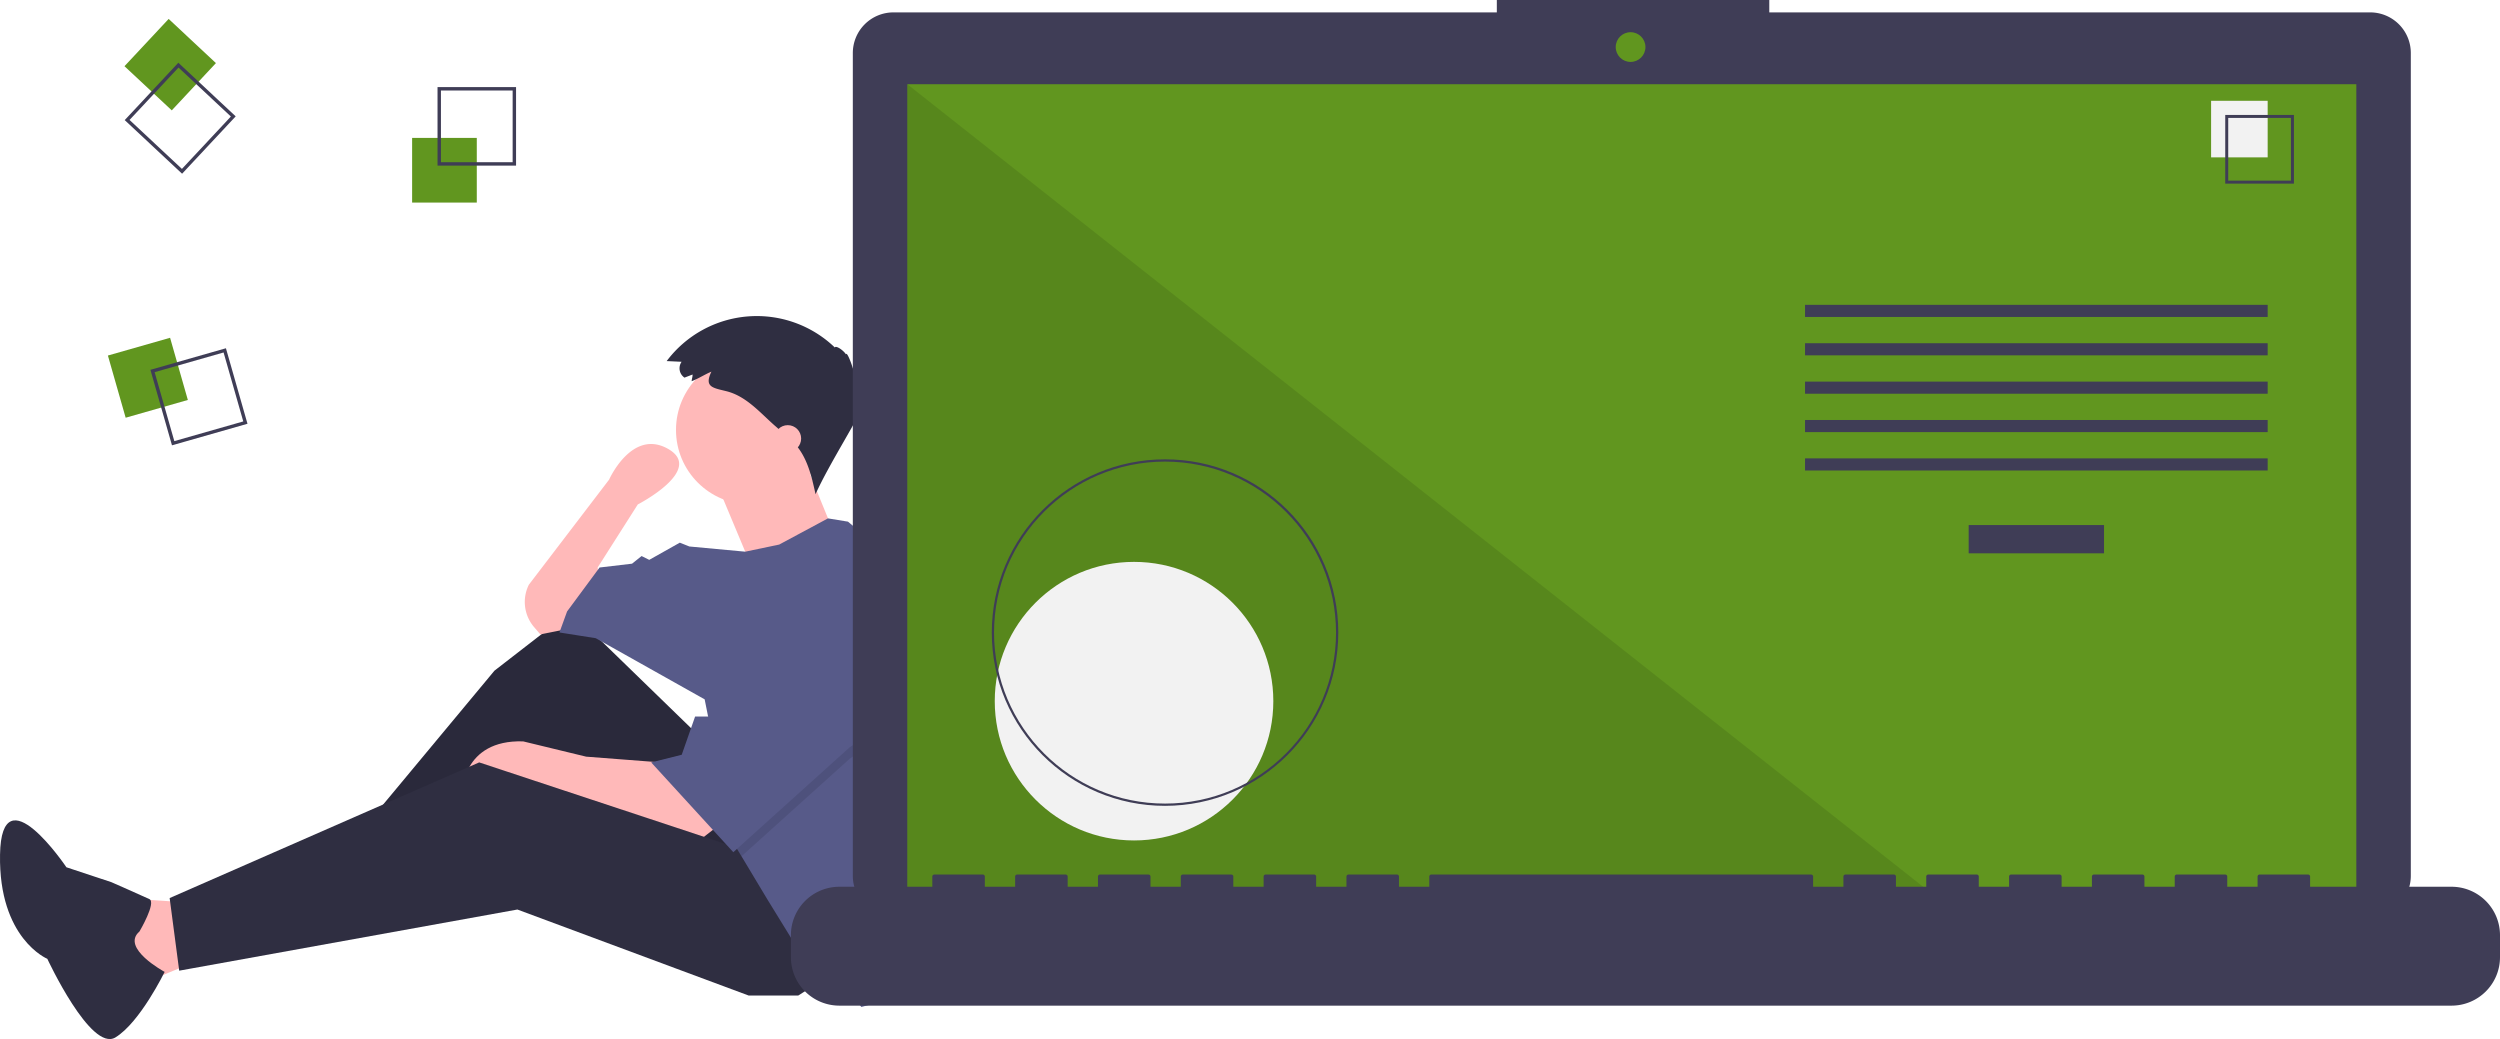 <svg xmlns="http://www.w3.org/2000/svg" width="4188.154" height="1740.666" viewBox="0 0 4188.154 1740.666"><g transform="translate(0 0)"><path d="M148.8,395.243l-96.029-6.4,32.01,144.045,108.832-44.813Z" transform="translate(151.411 1115.647)" fill="#ffb9b9"/><path d="M753.726,482.412,529.659,264.744,401.616,363.977,148.739,668.07l28.81,44.813L484.842,504.818,692.907,776.9l198.461-99.229Z" transform="translate(426.757 759.595)" fill="#2f2e41"/><path d="M753.726,482.412,529.659,264.744,401.616,363.977,148.739,668.07l28.81,44.813L484.842,504.818,692.907,776.9l198.461-99.229Z" transform="translate(426.757 759.595)" opacity="0.1"/><path d="M684.545,690.167l-28.809,22.407L422.064,632.549l-54.417-22.406L258.813,632.549s0-89.627,102.432-86.427L466.877,571.73l124.839,9.6Z" transform="translate(515.147 695.883)" fill="#ffb9b9"/><path d="M1197,675.809l-70.423,44.813h-83.226L656.035,576.576,89.461,679.009,73.454,557.369,592.016,330.1l454.542,150.445Z" transform="translate(210.751 947.118)" fill="#2f2e41"/><path d="M360.054,726.63l-48.015,9.6-10.463-12.207a64.68,64.68,0,0,1-8.743-71.019h0L427.275,476.952s38.412-86.427,99.231-51.216-51.216,92.829-51.216,92.829L408.069,624.2l6.4,54.417Z" transform="translate(593.16 326.517)" fill="#ffb9b9"/><circle cx="124.838" cy="124.838" r="124.838" transform="translate(1132.471 595.407)" fill="#ffb9b9"/><path d="M369.258,458.678l57.62,137.642L564.52,538.7s-44.814-108.833-44.814-112.035S369.258,458.678,369.258,458.678Z" transform="translate(832.032 352.797)" fill="#ffb9b9"/><path d="M944.119,799.755A717.244,717.244,0,0,1,908.944,1021.6l-9.351,28.759-44.814,204.863-48.015,12.8-35.211-44.813L701.131,1172l-51.216-83.226L606,1015.6l-13.7-22.855L544.283,752.67,361.824,650.239l-60.819-9.6,12.8-35.211L368.226,531.8l54.417-6.4,16-12.8,12.8,6.4,51.216-28.81,16,6.4,93.6,8.707,56.85-11.908,81.753-43.884,33.482,5.474,115.236,96.03A716.659,716.659,0,0,1,944.119,799.755Z" transform="translate(636.203 418.915)" fill="#575a89"/><path d="M292.441,766.375S321.111,717.783,309,712.11s-63.538-28.289-63.538-28.289l-75.418-24.994S61.221,497.092,58.832,637.739,138.07,812.2,138.07,812.2s72.8,156.672,114.039,131.689,82.5-109.792,82.5-109.792S260.246,794.116,292.441,766.375Z" transform="translate(-58.781 794.083)" fill="#2f2e41"/><path d="M662.892,421.7,541.253,501.725,359.7,665.422,346,642.567,307.582,450.509h9.6l99.233-182.455Z" transform="translate(882.504 769.092)" opacity="0.1"/><path d="M490,263.09,390.768,445.545H355.559l-22.406,64.019-51.216,12.807L419.578,672.816,614.835,496.761l121.639-80.026Z" transform="translate(808.921 754.849)" fill="#575a89"/><path d="M390.785,459.836l-13.526,5.2a18.882,18.882,0,0,1-4.827-26.542l-25-1.17a188.745,188.745,0,0,1,281.773-22.712c1.138-3.92,13.543,3.706,18.608,11.438,1.7-6.378,13.334,24.453,17.448,46.246,1.905-7.256,9.228,4.458,2.812,15.7,4.065-.594,5.9,9.806,2.754,15.6,4.447-2.089,3.7,10.326-1.124,18.623,6.346-.564-50.05,86.962-72.883,138.114-6.63-30.464-14.085-62.543-35.464-85.235-3.634-3.857-7.614-7.371-11.586-10.877l-21.488-18.968c-24.987-22.056-47.717-49.277-81-57.521-22.875-5.665-37.339-6.944-24.873-32.721-11.263,4.7-21.781,11.69-33.146,16.055C389.419,467.47,391.009,463.442,390.785,459.836Z" transform="translate(769.422 167.586)" fill="#2f2e41"/><circle cx="22.407" cy="22.407" r="22.407" transform="translate(1297.32 712.243)" fill="#ffb9b9"/><rect width="108.337" height="108.337" transform="translate(690.41 231.028)" fill="#61961f"/><path d="M379.772,394.322H248.22V262.77H379.772ZM253.94,388.6H374.052V268.489H253.939Z" transform="translate(484.753 -116.862)" fill="#3f3d56"/><rect width="108.337" height="108.337" transform="translate(284.939 565.875) rotate(74.063)" fill="#61961f"/><path d="M160.028,538.464l-36.121-126.5,126.5-36.121,36.121,126.5ZM130.978,415.9l32.98,115.5,115.5-32.98-32.98-115.5Z" transform="translate(128.079 207.575)" fill="#3f3d56"/><rect width="108.337" height="108.337" transform="matrix(-0.683, 0.731, -0.731, -0.683, 361.737, 105.706)" fill="#61961f"/><path d="M112.781,348.335,202.6,252.223l96.113,89.823-89.824,96.112Zm90.1-88.028-82.013,87.755,87.755,82.013,82.013-87.754Z" transform="translate(96.155 -147.125)" fill="#3f3d56"/><path d="M2969.994,245.808H1963.363V225.06h-456.45v20.748H496.124A68.092,68.092,0,0,0,428.032,313.9V1692.3a68.092,68.092,0,0,0,68.093,68.093H2969.994a68.092,68.092,0,0,0,68.091-68.092V313.9A68.091,68.091,0,0,0,2970,245.808Z" transform="translate(1000.662 -225.06)" fill="#3f3d56"/><rect width="2427.483" height="1369.35" transform="translate(1519.984 141.084)" fill="#61961f"/><circle cx="24.897" cy="24.897" r="24.897" transform="translate(2706.752 53.943)" fill="#61961f"/><path d="M2126.11,1405.814H392.845V36.464Z" transform="translate(1127.139 104.621)" opacity="0.1"/><circle cx="233.337" cy="233.337" r="233.337" transform="translate(1666.475 941.292)" fill="#f2f2f2"/><path d="M778.451,1004.438c-160.3,0-290.249-129.949-290.248-290.25S618.152,423.94,778.452,423.94,1068.7,553.89,1068.7,714.19C1068.519,874.416,938.676,1004.258,778.451,1004.438Zm0-576.7c-158.205,0-286.456,128.25-286.456,286.454s128.25,286.456,286.454,286.456S1064.9,872.395,1064.9,714.19C1064.727,556.06,936.581,427.914,778.451,427.735Z" transform="translate(1173.304 345.563)" fill="#3f3d56"/><rect width="226.754" height="47.381" transform="translate(3298.049 879.585)" fill="#3f3d56"/><rect width="775.022" height="20.306" transform="translate(3023.915 510.687)" fill="#3f3d56"/><rect width="775.022" height="20.306" transform="translate(3023.915 574.989)" fill="#3f3d56"/><rect width="775.022" height="20.306" transform="translate(3023.915 639.294)" fill="#3f3d56"/><rect width="775.022" height="20.306" transform="translate(3023.915 703.596)" fill="#3f3d56"/><rect width="775.022" height="20.306" transform="translate(3023.915 767.902)" fill="#3f3d56"/><rect width="94.763" height="94.763" transform="translate(3704.173 168.865)" fill="#f2f2f2"/><path d="M1137.329,389.9H1022.26V274.826h115.069Zm-110.065-5h105.063V279.829H1027.264Z" transform="translate(2705.606 -82.272)" fill="#3f3d56"/><path d="M3183.2,624.168H2946.289V607.1a3.386,3.386,0,0,0-3.385-3.384h-81.226a3.384,3.384,0,0,0-3.384,3.384v17.069h-50.8V607.1a3.384,3.384,0,0,0-3.385-3.384h-81.225a3.384,3.384,0,0,0-3.384,3.384v17.069h-50.747V607.1a3.384,3.384,0,0,0-3.384-3.384h-81.227a3.383,3.383,0,0,0-3.384,3.384v17.069H2530V607.1a3.384,3.384,0,0,0-3.384-3.384h-81.227A3.384,3.384,0,0,0,2442,607.1v17.069h-50.764V607.1a3.385,3.385,0,0,0-3.385-3.384h-81.226a3.384,3.384,0,0,0-3.384,3.384v17.069h-50.767V607.1a3.383,3.383,0,0,0-3.384-3.384h-81.227a3.385,3.385,0,0,0-3.385,3.384v17.069h-50.765V607.1a3.383,3.383,0,0,0-3.384-3.384H1474.07a3.384,3.384,0,0,0-3.384,3.384v17.069h-50.765V607.1a3.384,3.384,0,0,0-3.384-3.384H1335.31a3.384,3.384,0,0,0-3.384,3.384v17.069h-50.765V607.1a3.384,3.384,0,0,0-3.384-3.384H1196.55a3.383,3.383,0,0,0-3.384,3.384v17.069H1142.4V607.1a3.384,3.384,0,0,0-3.385-3.384H1057.79a3.384,3.384,0,0,0-3.385,3.384v17.069h-50.764V607.1a3.384,3.384,0,0,0-3.385-3.384H919.03a3.384,3.384,0,0,0-3.384,3.384v17.069H864.881V607.1a3.384,3.384,0,0,0-3.385-3.384H780.27a3.384,3.384,0,0,0-3.384,3.384v17.069H726.12V607.1a3.384,3.384,0,0,0-3.384-3.384H641.511a3.384,3.384,0,0,0-3.385,3.384v17.069H482.444a81.225,81.225,0,0,0-81.225,81.226v36.728a81.225,81.225,0,0,0,81.225,81.225H3183.2a81.226,81.226,0,0,0,81.225-81.225V705.394A81.226,81.226,0,0,0,3183.2,624.168Z" transform="translate(923.734 861.366)" fill="#3f3d56"/></g></svg>